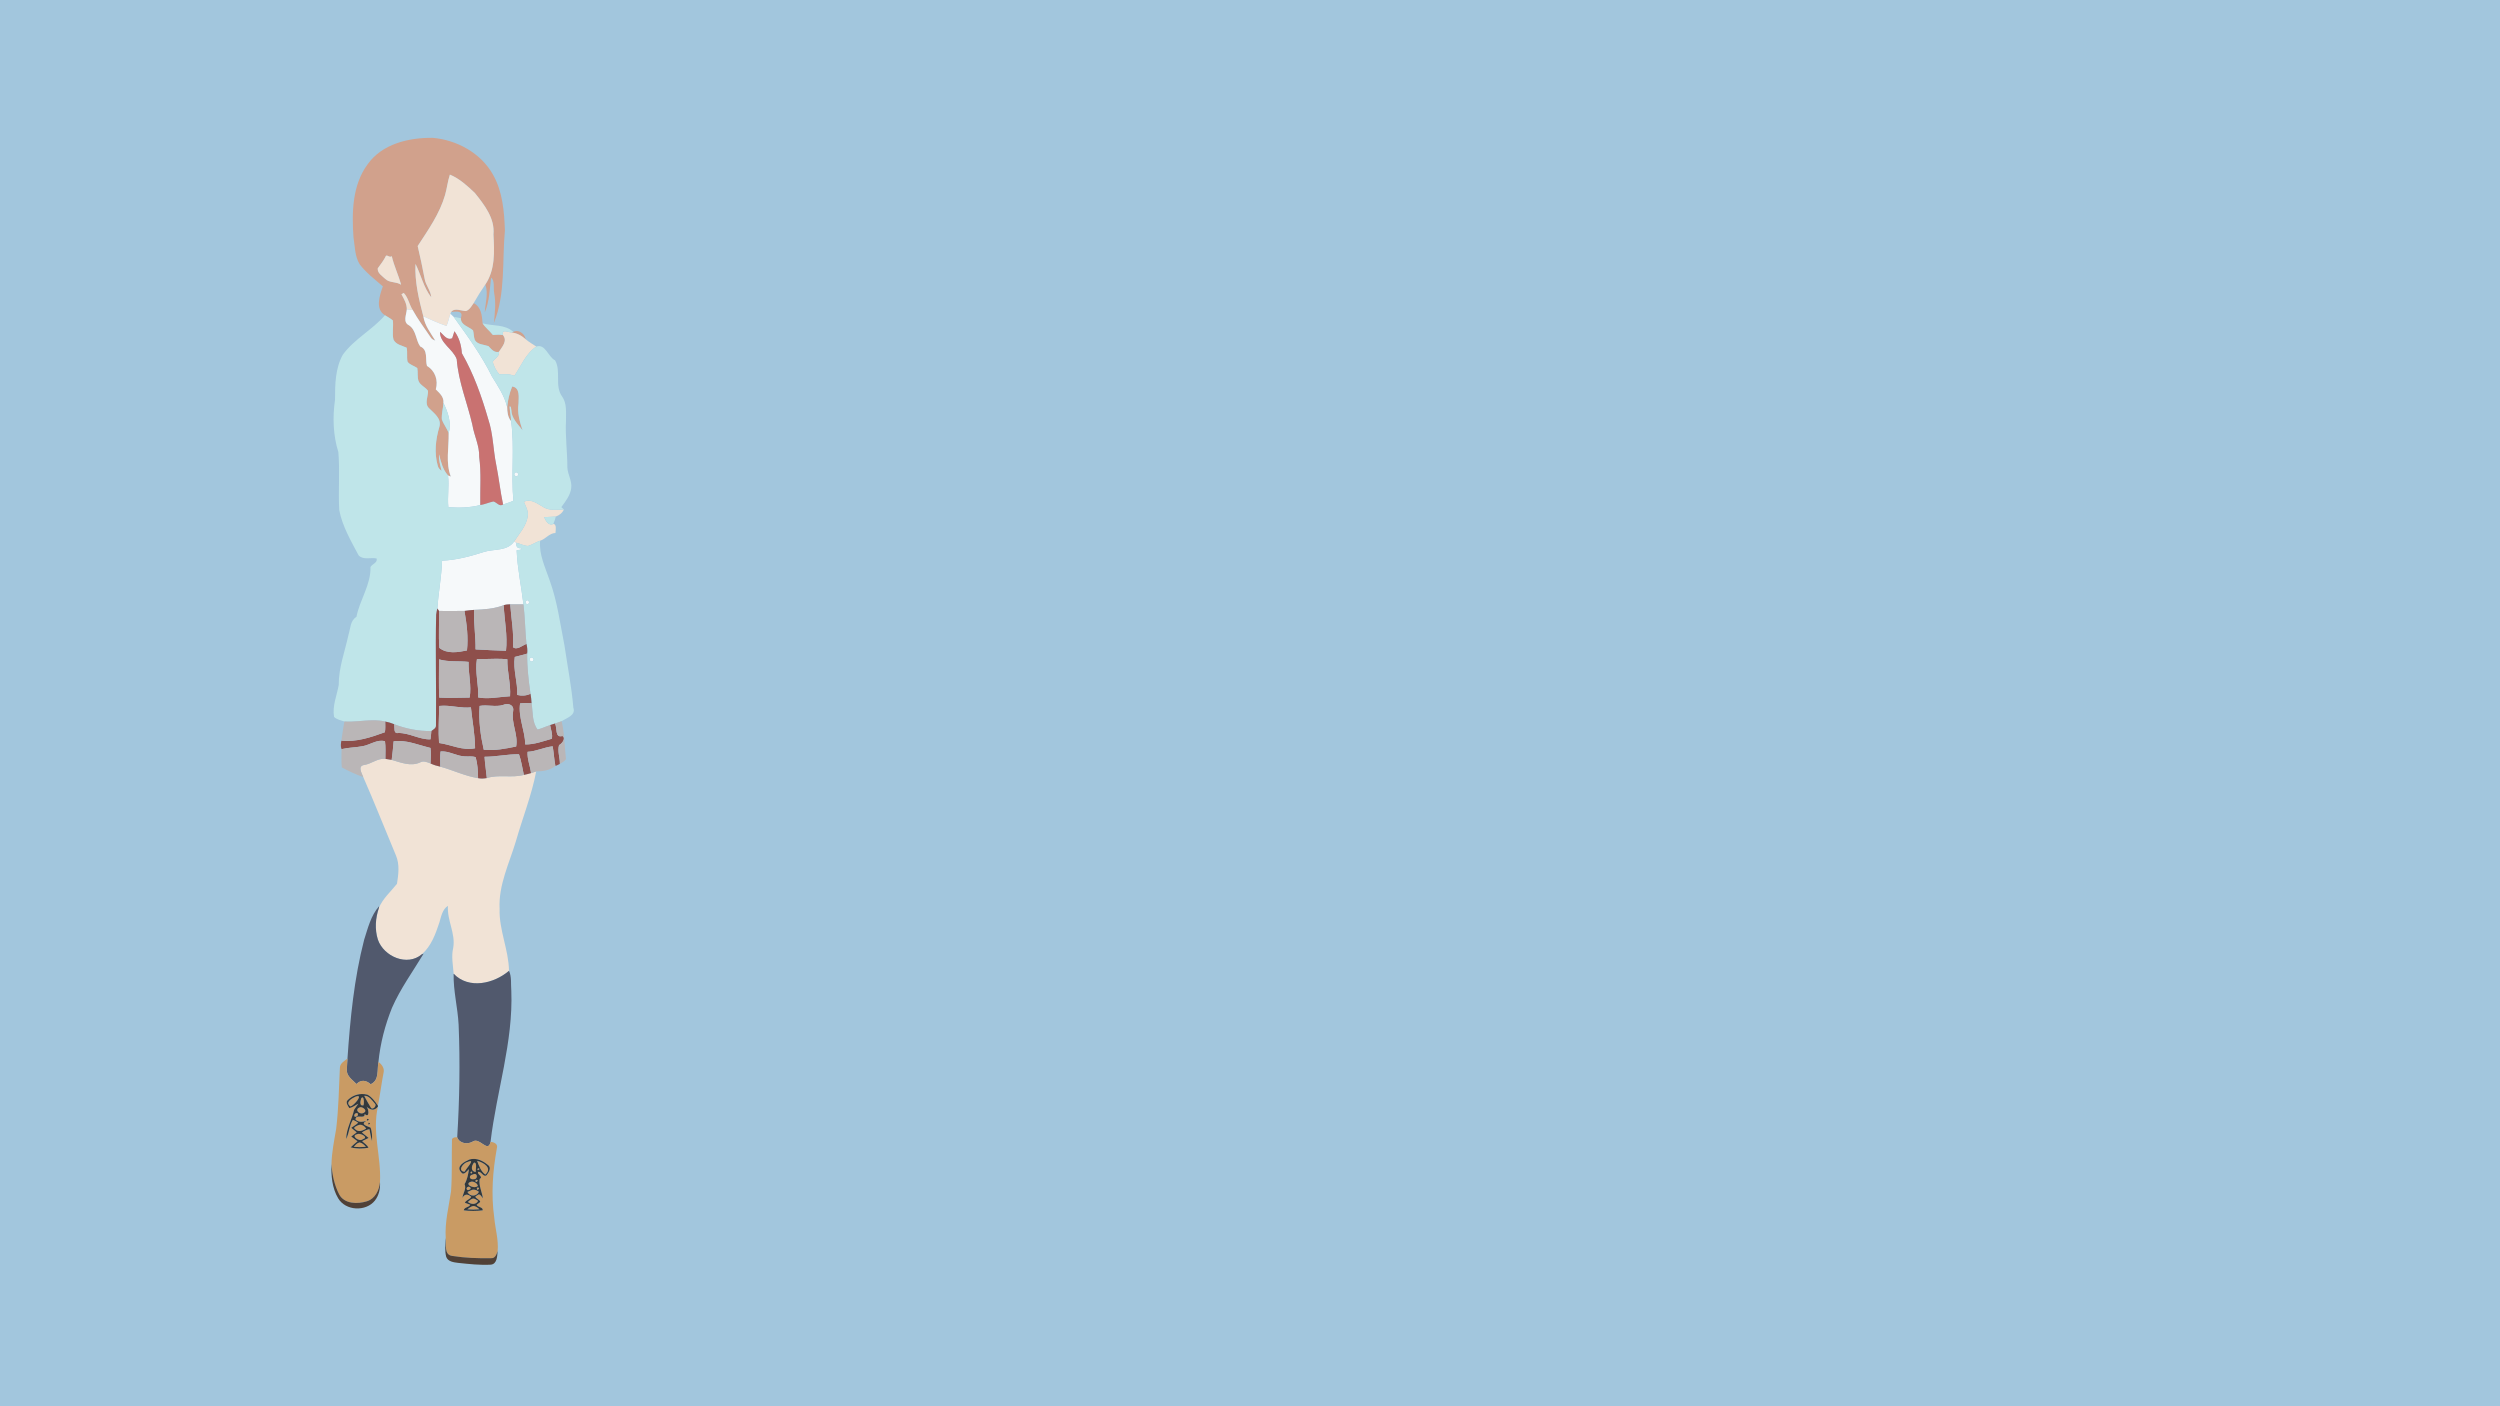 <svg height="1080" width="1920" xmlns="http://www.w3.org/2000/svg">
  <path id="background" d="m0 0h1920v1080h-1920z" fill="#a2c6dd"/>
  <g id="transform" transform="translate(0,0) scale(1.00)">
    <path id="color1" d="m332.1 105.85c-18.26-.16-38.72 4.64-49.83 20.41-11.73 15.96-12.119 36.83-10.809 55.76 1.13 7.01.928 14.62 4.728 20.88 4.98 6.59 11.65 11.65 17.84 17-2.37 6.93-6.188 17.399 1.612 22.219 2.03 1.29 4.208 2.381 6.048 3.951.63 4.86-.639 9.85.481 14.67 1.82 3.99 6.549 4.63 10.119 6.28.83 3.53-.069 7.219.701 10.759 1.74 2.52 5.1 3.131 7.49 4.901.59 3.24-.089 6.65.901 9.82 1.34 3.5 5.38 4.749 7.33 7.689.19 4.41-2.991 9.742.809 13.362 3.82 3.85 9.701 7.85 7.941 14.16-2.89 9.68-4.1 20.179-1.25 30.029.33 1.71 1.649 2.871 2.959 3.901-.96-4.16-2.359-8.311-1.959-12.641 1.37 5.73 2.839 11.64 6.879 16.16.55.22 1.64.659 2.18.879-4.18-10.44-1.46-22.34-1.68-33.35-1.32-3.78-3.99-6.909-5.27-10.669-.25-4.21.961-8.34 1.241-12.52.47-4.64-2.882-7.52-5.862-10.43 2.01-6.95-.459-14.311-6.779-18.041-1.5-5.02 1.09-12.339-5.18-14.959-3.51-4.81-2.99-12.511-8.59-16.211-4.98-2.42-1.99-8.12-1.72-12.25.04-4.29-2.14-7.959-4.11-11.589.44-.26 1.301-.789 1.731-1.059 3.47 3.54 4.239 8.93 6.869 13.1 4.06 7.33 9.101 14.038 13.791 20.968.76 1.35 2.138 2.072 3.568 2.532-3.59-5.95-8.04-11.541-9.17-18.631-3.42-13.09-6.689-26.661-6.009-40.241 4.25 8.37 6.191 18.071 12.121 25.641-.44-5.21-4.331-9.261-5.131-14.381-1.55-8.37-3.381-16.688-5.311-24.978 8.05-12.37 16.862-24.76 21.022-39.17 1.48-5.17 2.019-10.572 3.719-15.692 7.39 3.04 13.5 8.671 19.22 14.141 7.25 9.06 15.451 19.471 14.231 31.801.73 13.1 1.439 27.039-6.241 38.459 2.5 6.96-.03 14.35-.46 21.47 3.58-8.41 3.83-17.76 4.88-26.73 3.01 2.08 1.65 8.09 2.36 11.76 1.47 7.66.549 15.4-.221 23.06 9.07-22.47 6.301-47.43 8.471-71.07-.51-14.56-1.729-29.73-9.049-42.68-9.23-16.75-27.901-26.9-46.611-28.47zm-35.231 90.439c1.097-.094 2.673 1.702 4.012.451 1.72 7.51 5.179 14.48 7.139 21.93-3.7-2.55-8.821-1.24-12.161-4.49-2.3-2.25-6.19-4.45-5.75-8.11 2.28-3.1 4.641-6.129 6.321-9.609.135-.105.282-.158.439-.172zm66.932 36.451c-1.64 2.28-3.1 5.161-5.91 6.141-3.67-.02-8.601-2.791-11.401.699 4.08-.33 9.69-1.24 7.43 4.76-.19 5.4 6.141 6.46 9.381 9.41.62 2.45.479 5.059 1.379 7.449 2.21 3.61 6.889 3.361 10.429 4.621 2.27 2.3 4.322 5.271 8.032 4.391 2.43-3.85 6.849-8.311 3.129-12.861-2.57-.58-5.17-.24-7.75-.12-2.42-3.15-5.739-5.55-7.879-8.9-.56-6.01-.87-12.32-6.84-15.59zm32.76 21.496c-.787.027-1.588.22-2.372.614-.34.13-1.009.379-1.349.509 4.15.44 7.85 2.392 10.89 5.192-.593-3.413-3.76-6.43-7.169-6.315zm-3.211 42.584c-2.08 5.02-3.34 10.36-3.85 15.77.06 3.85.459 7.84 3.039 10.92-.12-3.82-.969-7.55-1.189-11.36 1.48.04 1.009 1.78 1.339 2.75.07 6.38 5.08 10.88 8.67 15.6-2.25-6.65-4.169-13.34-3.119-20.5.01-4.6 1.44-12.29-4.89-13.18z" fill="#d1a18c"/>
    <path id="color2" d="m345.52 134.109c-1.7 5.12-2.239 10.522-3.719 15.692-4.16 14.41-12.972 26.8-21.022 39.17 1.93 8.29 3.761 16.608 5.311 24.978.8 5.12 4.691 9.171 5.131 14.381-5.93-7.57-7.871-17.271-12.121-25.641-.68 13.58 2.589 27.151 6.009 40.241 5.87 2.62 11.73 5.38 17.83 7.41 1.31-3.02 1.851-6.299 2.971-9.379.15-.35.44-1.031.58-1.381 2.8-3.49 7.731-.719 11.401-.699 2.81-.98 4.27-3.861 5.91-6.141 2.76-4.88 5.739-9.62 8.929-14.23 7.68-11.42 6.971-25.359 6.241-38.459 1.22-12.33-6.981-22.741-14.231-31.801-5.72-5.47-11.83-11.101-19.22-14.141zm-48.651 62.18c-.157.014-.304.067-.439.172-1.68 3.48-4.041 6.509-6.321 9.609-.44 3.66 3.45 5.86 5.75 8.11 3.34 3.25 8.461 1.94 12.161 4.49-1.96-7.45-5.419-14.42-7.139-21.93-1.339 1.251-2.915-.545-4.012-.451zm13.182 28.672c-.43.27-1.291.799-1.731 1.059 1.97 3.63 4.15 7.299 4.11 11.589 1.5.13 2.99.272 4.49.452-2.63-4.17-3.399-9.56-6.869-13.1zm77.504 29.469c-1.138.08-1.797.771-1.285 2.92 3.72 4.55-.699 9.011-3.129 12.861.68 3.66-3.31 4.979-4.75 7.709.97 3.47 2.62 6.869 5.08 9.529 3.9-.04 7.829-.44 11.529 1.24 5.25-7.72 8.84-17.168 16.9-22.548-2.77-1.8-5.65-3.43-8.17-5.59-3.04-2.8-6.74-4.752-10.89-5.192-1.57-.123-3.823-1.032-5.285-.929zm18.873 130.109c-1.323-.07-2.676.164-4.059.842 1.27 3.45 3.531 6.779 2.971 10.639-.83 7.79-6.56 13.64-10.57 19.98.48.21 1.42.63 1.9.84 2.94.81 5.801 2.351 8.891 2.461 3.23-1 6.069-2.961 9.269-4.051 4.35-1.29 6.9-5.79 11.77-5.91.14-2.05 1.059-6.96-1.651-6.92-3.58 1.72-5.908-2.51-7.068-5.25 3-.19 5.998-.199 8.988-.459 2.62-.95 5.06-2.771 6.17-5.391-5.17-.03-10.798 1.1-15.488-1.75-3.45-1.882-7.154-4.822-11.123-5.031zm-111.549 198.199c-5.389-.076-9.845 3.956-15.18 4.762-5.3.78-1.879 6.271-.709 9.301 8.72 19.93 16.739 40.18 25.119 60.26 2.94 6.97 1.892 14.469.772 21.699-4.75 6.03-10.891 11.24-13.861 18.48-2.7 7.8-3.32 16.539-.78 24.459 4.51 12.92 22.499 20.741 33.699 11.201 7.25-6.26 10.551-15.561 13.481-24.371 1.39-4.59 2.239-10.059 6.609-12.859-.85 11.08 5.992 21.17 4.032 32.33-1.58 6.58-.13 13.22.33 19.82 11.64 12.19 30.959 7.64 42.519-2.24-.23-16.16-7.741-31.36-7.221-47.57-.94-18.12 7.361-34.82 12.461-51.77 5.13-17.94 12.111-35.429 15.651-53.769-1.33.4-2.641.859-3.961 1.269-1.81.58-3.66 1.001-5.52 1.391-9.33 2.51-19.029-.52-28.429 2.42-2.22.4-4.511.558-6.731.068-10.06-1.61-19.18-6.148-29-8.818-2.59-.54-5.12-1.311-7.5-2.461-2.55-.95-5.46-2.35-8.07-.77-7.17 3.26-14.779.02-21.779-1.98-1.62-.26-3.24-.509-4.84-.779-.368-.044-.733-.068-1.092-.073z" fill="#f1e3d6"/>
    <path id="color3" d="m312.43 237.609c-.27 4.13-3.26 9.83 1.72 12.25 5.6 3.7 5.08 11.401 8.59 16.211 6.27 2.62 3.68 9.939 5.18 14.959 6.32 3.73 8.789 11.091 6.779 18.041 2.98 2.91 6.332 5.79 5.862 10.43 3.53 7.12 6.319 15.219 4.029 23.189.22 11.01-2.5 22.91 1.68 33.35-.54-.22-1.63-.659-2.18-.879.94 8.09-.53 16.31.24 24.34 8.2.66 16.539.429 24.539-1.631-.21-12.32.82-24.68-.83-36.92.29-8.66-3.959-16.45-5.279-24.83-3.88-16.77-10.68-32.909-11.99-50.209-2.71-7.73-12.95-12.29-12.85-20.99 2.83 2.13 5.149 6.699 9.359 4.859.66-1.77 1.121-3.608 1.721-5.398 3.69 5 5.291 10.808 5.711 16.898 9.09 15.83 15.209 33.211 20.269 50.711 3.81 11.3 3.729 23.39 6.129 34.99 2.03 10.12 3.11 20.41 5.26 30.5 2.65-.92 5.351-1.72 7.901-2.91-1.87-20.29 1.059-40.83-1.731-61.06-2.58-3.08-2.979-7.07-3.039-10.92-2.1-8.67-7.05-16.021-11.68-23.481-8-16.35-18.81-31.049-29.41-45.769-.84-.8-1.68-1.589-2.5-2.379-1.12 3.08-1.661 6.359-2.971 9.379-6.1-2.03-11.96-4.79-17.83-7.41 1.13 7.09 5.58 12.681 9.17 18.631-1.43-.46-2.808-1.182-3.568-2.532-4.69-6.93-9.731-13.638-13.791-20.968-1.5-.18-2.99-.322-4.49-.452zm84.064 125.129c-.384-.028-.781.108-1.113.483-1.39 1.31.848 3.55 2.158 2.16 1.148-.998.108-2.558-1.045-2.643zm-1.724 53.262c-5.26 7.4-15.35 5.489-23.04 7.859-10.5 3.39-21.14 6.281-32.23 6.731-.36 12.29-2.79 24.4-3.59 36.66l1.24 1.961c6.52.01 13.041.088 19.561-.022 2.47-.3 4.94-.668 7.43-.808 7.68-.27 15.459-.812 22.699-3.592 1.61-.51 3.31-.68 5-.67 3.39-.03 6.78.04 10.17-.01-1.65-13.85-4.641-27.54-5.231-41.5 1.24-.54 3.581.251 3.791-1.599-3.04.37-4.46-.99-3.9-4.17-.48-.21-1.42-.63-1.9-.84zm10.271 44.99c-.259-.011-.539.076-.82.299-1.41.96.048 3.641 1.558 2.461 1.13-.796.386-2.709-.738-2.76zm3.27 43.963c-.373-.034-.76.088-1.09.438-1.51 1.33.818 3.7 2.148 2.16 1.05-.983.06-2.494-1.058-2.598z" fill="#f6f9fa"/>
    <path id="color4" d="m295.641 242.119c-9.66 11.22-23.511 18.171-32.301 30.221-5.89 10.46-6.039 22.98-6.039 34.66-1.94 13.39-1.511 27.229 2.549 40.199 1.26 14.8-.159 29.75.701 44.58 2.36 12.42 9.019 23.702 14.879 34.772 3.61 3.72 9.28 1.41 13.81 2.34.9 3.32-3.341 4.17-4.711 6.58.37 13.59-8.229 25.188-10.799 38.308-4.82 2.87-4.55 8.921-6.08 13.711-2.75 12.78-7.61 25.32-7.49 38.52-1.42 8.12-5.059 16.151-3.609 24.541 2.02 2.09 5.259 2.658 7.969 3.568 10.44.7 20.939-2.428 31.339.022 2.33.41 4.611 1.119 6.801 2.019 9.08 3.56 18.85 5.441 28.61 5.301 1.44-1.2 3.73-2.16 3.56-4.4.38-28.34-.57-56.711.15-85.051.15-1.62.57-3.19.93-4.76.8-12.26 3.23-24.37 3.59-36.66 11.09-.45 21.73-3.341 32.23-6.731 7.69-2.37 17.78-.459 23.04-7.859 4.01-6.34 9.74-12.19 10.57-19.98.56-3.86-1.701-7.189-2.971-10.639 5.53-2.71 10.582 1.679 15.182 4.189 4.69 2.85 10.318 1.72 15.488 1.75-.48-.46-1.45-1.38-1.93-1.84 3.16-4.41 6.821-8.861 7.561-14.441.87-5.6-2.72-10.539-2.94-16.039.04-12.03-1.71-23.94-1.05-36-.07-6.27.84-13.231-3.08-18.631-5.8-8.14-.489-19.249-5.289-27.609-5.32-2.54-7.431-12.959-14.411-10.619-8.06 5.38-11.65 14.828-16.9 22.548-3.7-1.68-7.629-1.28-11.529-1.24-2.46-2.66-4.11-6.059-5.08-9.529 1.44-2.73 5.43-4.049 4.75-7.709-3.71.88-5.762-2.091-8.032-4.391-3.54-1.26-8.219-1.011-10.429-4.621-.9-2.39-.759-4.999-1.379-7.449-3.24-2.95-9.571-4.01-9.381-9.41-1.84-.35-3.68-.66-5.51-1 10.6 14.72 21.41 29.419 29.41 45.769 4.63 7.46 9.58 14.811 11.68 23.481.51-5.41 1.77-10.75 3.85-15.77 6.33.89 4.9 8.58 4.89 13.18-1.05 7.16.869 13.85 3.119 20.5-3.59-4.72-8.6-9.22-8.67-15.6-.33-.97.141-2.71-1.339-2.75.22 3.81 1.069 7.54 1.189 11.36 2.79 20.23-.139 40.77 1.731 61.06-2.55 1.19-5.251 1.99-7.901 2.91-2.86 1.85-4.818-1.671-7.398-2.371-3.42.72-6.632 2.23-10.102 2.76-8 2.06-16.339 2.291-24.539 1.631-.77-8.03.7-16.25-.24-24.34-4.04-4.52-5.509-10.43-6.879-16.16-.4 4.33.999 8.481 1.959 12.641-1.31-1.03-2.629-2.191-2.959-3.901-2.85-9.85-1.64-20.349 1.25-30.029 1.76-6.31-4.121-10.31-7.941-14.16-3.8-3.62-.619-8.952-.809-13.362-1.95-2.94-5.99-4.189-7.33-7.689-.99-3.17-.311-6.58-.901-9.82-2.39-1.77-5.75-2.381-7.49-4.901-.77-3.54.129-7.229-.701-10.759-3.57-1.65-8.299-2.29-10.119-6.28-1.12-4.82.149-9.81-.481-14.67-1.84-1.57-4.018-2.661-6.048-3.951zm75 6.211c2.14 3.35 5.459 5.75 7.879 8.9 2.58-.12 5.18-.46 7.75.12-1.17-4.91 3.78-2.211 6.57-1.991.34-.13 1.009-.379 1.349-.509-6.48-5.93-15.668-4.33-23.548-6.52zm-30.08 61.17c-.28 4.18-1.491 8.31-1.241 12.52 1.28 3.76 3.95 6.889 5.27 10.669 2.29-7.97-.499-16.069-4.029-23.189zm55.933 53.238c1.153.085 2.193 1.645 1.045 2.643-1.31 1.39-3.548-.85-2.158-2.16.332-.375.729-.511 1.113-.483zm30.375 33.973c-2.99.26-5.988.269-8.988.459 1.16 2.74 3.488 6.97 7.068 5.25.82-1.84 1.43-3.759 1.92-5.709zm-12.039 18.539c-3.2 1.09-6.039 3.051-9.269 4.051-3.09-.11-5.951-1.651-8.891-2.461-.56 3.18.86 4.54 3.9 4.17-.21 1.85-2.551 1.059-3.791 1.599.59 13.96 3.581 27.65 5.231 41.5 1.23 10.09 1.3 20.311 2.32 30.411.62 2.43.861 4.941.561 7.441-.14 10.3 1.068 20.64 2.548 30.84.45 2.4.691 4.849.821 7.299 1.1 6.71.251 14.559 4.621 20.189 3.3-.85 6.359-2.4 9.609-3.42 1.25-.43 2.5-.829 3.77-1.209 1.71-.57 3.419-1.129 5.109-1.769 3.7-2.51 11.081-4.44 8.971-10.34-1.31-15.99-4.469-31.742-6.779-47.602-3.35-16.82-5.511-34.009-11.401-50.199-3.33-9.88-8.33-19.8-7.33-30.5zm-9.789 45.74c1.124.051 1.868 1.964.738 2.76-1.51 1.18-2.968-1.501-1.558-2.461.281-.223.561-.31.82-.299zm3.27 43.963c1.118.104 2.108 1.615 1.058 2.598-1.33 1.54-3.658-.83-2.148-2.16.33-.35.717-.472 1.09-.438z" fill="#bfe5e9"/>
    <path id="color5" d="m349 254.381c-.6 1.79-1.061 3.628-1.721 5.398-4.21 1.84-6.529-2.729-9.359-4.859-.1 8.7 10.14 13.26 12.85 20.99 1.31 17.3 8.11 33.439 11.99 50.209 1.32 8.38 5.569 16.17 5.279 24.83 1.65 12.24.62 24.6.83 36.92 3.47-.53 6.682-2.04 10.102-2.76 2.58.7 4.538 4.221 7.398 2.371-2.15-10.09-3.23-20.38-5.26-30.5-2.4-11.6-2.319-23.69-6.129-34.99-5.06-17.5-11.179-34.881-20.269-50.711-.42-6.09-2.021-11.898-5.711-16.898z" fill="#c97271"/>
    <path id="color6" d="m391.84 464.119c-1.69-.01-3.39.16-5 .67.55 11.68 3.099 23.342 1.769 35.022-7.78-.19-15.608-.711-23.388-1.061.2-10.16-1.58-20.219-1.08-30.369-2.49.14-4.96.508-7.43.808 1.73 10.02 3.05 20.192 1.92 30.362-7.07 1.41-15.09 2.88-21.24-1.99-.66-9.42.009-18.91-.241-28.35l-1.24-1.961c-.36 1.57-.78 3.14-.93 4.76-.72 28.34.23 56.711-.15 85.051.17 2.24-2.12 3.2-3.56 4.4-.2 2.12-.311 4.259-.651 6.369-8.48.24-16.13-4.991-24.68-4.891-4.11.76-2.609-4.259-3.279-6.779-2.19-.9-4.471-1.609-6.801-2.019.03 2.73.2 5.489-.24 8.199-10.69 3.91-21.889 7.68-33.449 6.51-.38 2.13-.72 4.41.15 6.49 5.46-1.31 11.12-1.25 16.61-2.34 5.61-1.13 10.78-5.33 16.75-3.73.6 4.48.301 9.031.291 13.541 1.6.27 3.22.519 4.84.779.68-4.74 1.07-9.5 1.5-14.26 9.64-1.35 19.058 2.91 28.298 5.09.6 3.94.161 7.95.051 11.92 2.38 1.15 4.91 1.921 7.5 2.461-.06-3.9-.25-7.812.19-11.682 6.51-.55 12.251 3.641 18.701 3.791 2.74.2 5.61-.341 8.26.619 1.47 5.22 1.809 10.69 1.849 16.09 2.22.49 4.511.332 6.731-.068-.53-5.45-1.43-10.88-1.76-16.34 8.85.02 17.689-2.072 26.459-1.932 1.84 5.12 2.52 10.562 3.73 15.852 1.86-.39 3.71-.811 5.52-1.391-.67-5.47-3.05-10.79-2.66-16.34 6.66-.34 12.701-3.51 19.291-4.22.88 5.01 1.11 10.109 2.08 15.109 1.19-.46 2.339-1.009 3.449-1.629.05-4.81-1.96-9.65-.66-14.4 2.47-1.18 5.389-5.43 2.599-7.01-5.97 1.74-3.849-6.21-5.679-9.59-1.27.38-2.52.779-3.77 1.209.54 3.45 2.101 6.97 1.321 10.49-6.67 1.91-13.381 4.441-20.411 4.401-.16-10.69-5.54-20.92-3.97-31.53 2.92-.45 5.89-.26 8.83-.13-.13-2.45-.371-4.899-.821-7.299-3.19 1.57-6.83 1.78-10.25.91.54-9.8-3.319-19.452-1.839-29.172 3.16-.92 6.411-1.518 9.541-2.578.3-2.5.059-5.011-.561-7.441-3.12 1.11-7.349 5.15-10.359 2.48.78-11.02-1.311-21.901-2.131-32.881zm-10.924 41.836c2.934-.011 5.854.071 8.734.356-.25 9.34 2.771 19 2.071 28.41-8.12.42-16.251 2.419-24.471.939.45-9.8-2.61-19.54-.98-29.4 4.831-.013 9.757-.287 14.646-.305zm-43.746.445c7.42 2.18 15.129 1.06 22.699 1.94-.22 9.19 2.4 18.15.83 27.39-7.78.07-15.659.46-23.379.04-.41-9.77-.12-19.59-.15-29.37zm52.137 34.319c2.889-.025 5.507 1.836 4.802 5.361-1.69 9.28 4.021 18.201 2.301 27.231-8.14 1.67-16.55 3.38-24.89 2.49-2.47-10.96-4.05-22.411-3.18-33.641 5.99-1.18 12.199 1.101 18.099-.779.91-.435 1.905-.654 2.868-.662zm-48.952 1.271c7.094-.089 14.105 2.049 21.315 1.27 1.02 10.47 3.169 20.97 3.189 31.4-9.56 2.09-18.429-2.791-27.679-4.041-.67-9.43-.029-18.979.131-28.439 1.017-.119 2.031-.177 3.044-.19z" fill="#8e4f4b"/>
    <path id="color7" d="m402.01 464.109c-3.39.05-6.78-.02-10.17.01.82 10.98 2.911 21.861 2.131 32.881 3.01 2.67 7.239-1.37 10.359-2.48-1.02-10.1-1.09-20.321-2.32-30.411zm-15.17.68c-7.24 2.78-15.019 3.322-22.699 3.592-.5 10.15 1.28 20.209 1.08 30.369 7.78.35 15.608.871 23.388 1.061 1.33-11.68-1.219-23.342-1.769-35.022zm-30.129 4.4c-6.52.11-13.041.032-19.561.022.25 9.44-.419 18.93.241 28.35 6.15 4.87 14.17 3.4 21.24 1.99 1.13-10.17-.19-20.342-1.92-30.362zm48.18 32.772c-3.13 1.06-6.381 1.658-9.541 2.578-1.48 9.72 2.379 19.372 1.839 29.172 3.42.87 7.06.66 10.25-.91-1.48-10.2-2.688-20.54-2.548-30.84zm-23.975 3.994c-4.889.018-9.815.292-14.646.305-1.63 9.86 1.43 19.6.98 29.4 8.22 1.48 16.351-.519 24.471-.939.7-9.41-2.321-19.07-2.071-28.41-2.88-.285-5.8-.367-8.734-.356zm-43.746.445c.03 9.78-.26 19.6.15 29.37 7.72.42 15.599.03 23.379-.04 1.57-9.24-1.05-18.2-.83-27.39-7.57-.88-15.279.24-22.699-1.94zm66.668 33.547c-1.475-.007-2.948.058-4.408.283-1.57 10.61 3.81 20.84 3.97 31.53 7.03.04 13.741-2.491 20.411-4.401.78-3.52-.781-7.04-1.321-10.49-3.25 1.02-6.309 2.57-9.609 3.42-4.37-5.63-3.521-13.479-4.621-20.189-1.47-.065-2.947-.145-4.422-.153zm-14.531.772c-.963.008-1.958.227-2.868.662-5.9 1.88-12.109-.401-18.099.779-.87 11.23.71 22.681 3.18 33.641 8.34.89 16.75-.82 24.89-2.49 1.72-9.03-3.991-17.951-2.301-27.231.705-3.525-1.913-5.386-4.802-5.361zm-48.952 1.271c-1.013.013-2.027.071-3.044.19-.16 9.46-.801 19.009-.131 28.439 9.25 1.25 18.119 6.131 27.679 4.041-.02-10.43-2.169-20.93-3.189-31.4-7.21.779-14.221-1.359-21.315-1.27zm-54.269 11.201c-7.182.082-14.389 1.409-21.566.928-1.01 4.86-1.52 9.821-2.35 14.731 11.56 1.17 22.759-2.6 33.449-6.51.44-2.71.27-5.469.24-8.199-3.25-.766-6.508-.987-9.773-.95zm145.283.7c-1.69.64-3.399 1.199-5.109 1.769 1.83 3.38-.291 11.33 5.679 9.59 2.79 1.58-.129 5.83-2.599 7.01-1.3 4.75.71 9.59.66 14.4 1.66-1.08 3.78-1.94 4.68-3.81-1.16-9.69-1.071-19.389-3.311-28.959zm-128.709 2.269c.67 2.52-.831 7.539 3.279 6.779 8.55-.1 16.2 5.131 24.68 4.891.34-2.11.451-4.249.651-6.369-9.76.14-19.53-1.741-28.61-5.301zm-10.262 12.764c-4.642.214-8.91 3.158-13.468 4.076-5.49 1.09-11.15 1.03-16.61 2.34-.03 4.66-.26 9.36.19 14.01 5.29 2.87 10.78 5.481 16.48 7.451-1.17-3.03-4.591-8.521.709-9.301 5.69-.86 10.382-5.389 16.272-4.689.01-4.51.309-9.061-.291-13.541-1.12-.3-2.21-.396-3.282-.346zm13.516.148c-1.198.009-2.398.089-3.603.258-.43 4.76-.82 9.52-1.5 14.26 7 2 14.609 5.24 21.779 1.98 2.61-1.58 5.52-.18 8.07.77.11-3.97.549-7.98-.051-11.92-8.085-1.908-16.308-5.407-24.695-5.348zm118.557 4.108c-6.59.71-12.631 3.88-19.291 4.22-.39 5.55 1.99 10.87 2.66 16.34 1.32-.41 2.631-.869 3.961-1.269 5.24-.1 10.34-.762 14.75-4.182-.97-5-1.2-10.099-2.08-15.109zm-84.909 3.89c-.401 0-.806.015-1.212.049-.44 3.87-.25 7.782-.19 11.682 9.82 2.67 18.94 7.208 29 8.818-.04-5.4-.379-10.87-1.849-16.09-2.65-.96-5.52-.419-8.26-.619-6.047-.14-11.47-3.832-17.489-3.84zm59.028 2.209c-8.77-.14-17.609 1.952-26.459 1.932.33 5.46 1.23 10.89 1.76 16.34 9.4-2.94 19.099.09 28.429-2.42-1.21-5.29-1.89-10.732-3.73-15.852z" fill="#bab6b7"/>
    <path id="color8" d="m291.141 696c-6.33 7.12-8.611 16.85-11.471 25.73-7.72 29.81-10.701 60.6-12.811 91.25-.14 2.78-.399 5.57-.459 8.36-.55 4.96 4.361 8.039 7.401 11.199 3.37-3.57 7.449-2.99 10.859.16 6.88-3.03 4.821-11.179 5.981-17.129 1.42-14.27 5.058-28.251 10.398-41.541 6.46-14.78 16.021-27.879 24.291-41.609l-1.391.48c-11.2 9.54-29.189 1.719-33.699-11.201-2.54-7.92-1.92-16.659.78-24.459zm99.769 49.58c-11.56 9.88-30.879 14.43-42.519 2.24-.31 13.19 3.18 26.089 3.83 39.219 1.19 28.8.7 57.671-1.09 86.441 1.8 4.93 8.229 5.681 12.289 3.071 4.99-3.07 11.47 9.28 13.31.41 4.6-38.76 17.479-76.591 15.959-115.971-.47-5.07.421-10.82-1.779-15.41z" fill="#51596d"/>
    <path id="color9" d="m266.859 812.98c-2.32 1.85-5.73 3.621-5.82 6.981-.75 15.65-.98 31.359-2.85 46.939-1.51 8.96-3.409 17.909-3.599 27.039.46 8.08 2.219 16.241 5.949 23.461 4.06 7.36 14.051 7.389 21.121 5.219 6.43-1.93 9.61-8.568 10.18-14.818 1.02-19.4-6.211-38.621-1.561-57.961-2.96 3.86-6.278 2.45-9.308-.41 2.52 1.73 3.039 9.92-.901 6.05.26 4.58-6.65-.46-7.08 4.26 2.28 2.37 5.481 2.061 8.321 1.071-4.78 2.76.49 3.989 3.25 5.179 1.32 3.26 1.22 6.87 1.16 10.34-.91-2.99-1.291-6.089-1.991-9.119-2.1.37-4.05 1.319-5.8 2.519 1.66 1.47 3.49 2.739 5.17 4.209-1.63.86-3.341 1.582-4.981 2.442 1.62 1.69 3.881 2.899 4.881 5.109-4.53.78-9.239.89-13.699-.33 1.65-1.71 3.539-3.12 5.299-4.68-1.56-1.28-3.29-2.351-4.86-3.611 1.37-1.13 2.841-2.099 4.221-3.199-1.36-1.23-2.851-2.29-4.201-3.52 1.77-1.32 3.77-2.34 5.34-3.9-1.26-.91-2.611-1.701-4.061-2.211-2.86 4.45-2.75 10.041-5.18 14.701.1-7.94 4.37-14.85 6.09-22.42.95-1.64 2.212-3.08 3.262-4.65-2.32 1.06-4.35 2.849-6.9 3.359-.99-1.63-2.631-3.558-1.801-5.558 3.86-4.39 10.11-6.291 15.75-4.731 3.46 1.87 5.8 5.231 7.98 8.401 1.69-8.37 2.68-16.861 4.33-25.231.9-3.41-1.309-6.45-3.929-8.34-1.16 5.95.899 14.099-5.981 17.129-3.41-3.15-7.489-3.73-10.859-.16-3.04-3.16-7.951-6.239-7.401-11.199.06-2.79.319-5.58.459-8.36zm12.83 28.59c1.6 2.98 3.191 5.97 4.981 8.85 1.23 2.76 5.351-1.27 3.131-2.99-2.19-2.46-4.382-6.07-8.112-5.86zm-5.019.225c-.366.025-.84.135-1.44.346-2.98 1.37-8.61 4.48-4.06 7.58 2.411-.481 9.035-8.164 5.5-7.926zm3.805 1.017c-.267-.07-.593.082-.985.547-.65 1.95-1.82 6.24 1.67 5.58.52-1.34.472-5.823-.685-6.127zm-1.629 7.518c-.139.01-.272.033-.397.07-4.88 1.61-.009 6.41 3.141 4.1 2.728-1.444-.669-4.311-2.744-4.17zm-2.803 4.492c-.2-.004-.438.045-.713.158-1.51.28-1.91 3.45.15 2.59 1.584-.157 1.966-2.719.563-2.748zm7.957 4.448c3.36.06-1.49 3.01 0 0zm1.039 2.99c3.33.19-1.57 2.96 0 0zm-6.531 1.554c-.439.014-.873.104-1.287.286-1.17.5-4.711 1.841-2.381 3.201 2.5 2.43 5.819 1.02 8.359-.5-.804-1.658-2.789-3.045-4.691-2.987zm-1.272 6.998c-.39.028-.733.121-.996.297-5.33 1.03 2.04 6.372 4.51 3.702 4.244-1.103-.784-4.189-3.514-3.999zm75.231 2.6c-1.626-.069-3.664.529-3.358 2.498-.31 13.04.232 26.121-.718 39.151-1.78 11.85-4.84 23.66-4.08 35.74.65 4.66-1.621 12.95 5.029 13.75 9.78 1.55 19.76 1.918 29.65 1.728 3.32.34 4.391-2.99 5.221-5.49.76-8.68-1.871-17.138-2.631-25.728-2.52-17.68-1.16-35.68 2.01-53.18 1.06-3.29-2.14-4.75-4.86-4.92-1.84 8.87-8.32-3.48-13.31-.41-4.06 2.61-10.489 1.859-12.289-3.071-.208-.035-.432-.058-.664-.068zm-74.317 3.957c-1.9.41-3.24 1.96-4.41 3.41 3.09.27 6.199.271 9.289-.029-1.31-1.49-2.859-3.031-4.879-3.381zm87.278 12.664c4.289-.149 8.409 2.144 11.642 4.906 2.52 2.18.171 5.672-1.439 7.702-2.61 1.67-3.732-3.282-6.522-2.602-.55 2.36 4.38 3.511 1.26 5.441-.84 4.72 1.812 9.96 2.522 14.84-1.26-1.52-2.411-4.429-4.551-2.179-3.15 1.06.77 2.538 1.82 3.728 1.96 1.31-1.269 2.481-2.099 3.381.6 1.94 5.029 1.65 4.679 4.26-4.82.62-9.74.64-14.56.01.26-2.51 4.07-2.2 4.98-4.28-1.38-.56-2.79-1.011-4.16-1.541.93-2.17 4.011-2.499 4.891-4.529-2.37-2.32-5.281-2.39-6.721.81.29-3.54 3.269-7.08 1.619-10.57 2.01-3.32 2.79-7.609 3.41-11.529-1.77 1.48-4.089 5.48-6.219 2.17-3.95-4.47 2.939-8 6.459-9.5 1-.319 1.999-.483 2.989-.518zm3.002 1.477c1.38 3.8 2.92 8.13 6.31 10.57 5.66-5.15-1.37-9.35-6.31-10.57zm-5.106.211c-.393-.021-1.049.155-2.045.59-3.64.75-8.148 6.938-2.558 7.628 1.189-2.227 6.727-8.105 4.603-8.218zm2.727 1.129c-2.04 2.37-2.811 6.69 1.269 7.3-.08-2.13 1.331-7.51-1.269-7.3zm2.969 4.4c-1.56 2.97 3.34.15 0 0zm-4.817 2.527c-.207.02-.489.112-.863.303.079 2.923 2.31-.441.863-.303zm2.211 1.811c-.358.032-.767.163-1.225.422-3.42.53-2.908 4.12.452 3.66 3.298.315 3.281-4.308.773-4.082zm1.482 4.502c-.184.016-.398.051-.646.109-.591 3.75 3.415-.348.646-.109zm-3.447 1.31c-7.08 1.38 1.471 6.369 4.551 3.379-.42-1.97-2.671-3.289-4.551-3.379zm-2.383 3.971c-.281-.027-.576.029-.855.199-1.87.86-.47 3.44 1.25 2.08 1.779-.503.825-2.163-.395-2.279zm6.852.693c-.185.016-.4.049-.648.106-.572 3.741 3.418-.332.648-.106zm-3.025 1.557c-.843-.033-1.699.173-2.524.709-.61.27-1.82.82-2.42 1.1 2.07 3.82 6.811 3.659 8.871-.071-1.15-.962-2.523-1.682-3.927-1.738zm-.623 6.85c-1.58.38-2.789 1.559-3.969 2.609 2.29 1.98 6.439 2.34 7.879-.84-1.24-.64-2.45-1.879-3.91-1.769zm.019 5.769c-1.69.36-3.06 1.51-4.42 2.53 3.11.28 6.242.28 9.352-.03-1.37-1.24-2.952-2.66-4.932-2.5z" fill="#c99b64"/>
    <path id="color10" d="m277.963 840.203c-4.318.082-8.558 1.975-11.453 5.268-.83 2 .811 3.928 1.801 5.558 2.55-.51 4.58-2.299 6.9-3.359-1.05 1.57-2.312 3.01-3.262 4.65-1.72 7.57-5.99 14.48-6.09 22.42 2.43-4.66 2.32-10.251 5.18-14.701 1.45.51 2.801 1.301 4.061 2.211-1.57 1.56-3.57 2.58-5.34 3.9 1.35 1.23 2.841 2.29 4.201 3.52-1.38 1.1-2.851 2.069-4.221 3.199 1.57 1.26 3.3 2.331 4.86 3.611-1.76 1.56-3.649 2.97-5.299 4.68 4.46 1.22 9.169 1.11 13.699.33-1-2.21-3.261-3.419-4.881-5.109 1.64-.86 3.351-1.582 4.981-2.442-1.68-1.47-3.51-2.739-5.17-4.209 1.75-1.2 3.7-2.149 5.8-2.519.7 3.03 1.081 6.129 1.991 9.119.06-3.47.16-7.08-1.16-10.34-2.76-1.19-8.03-2.419-3.25-5.179-2.84.99-6.041 1.299-8.321-1.071.43-4.72 7.34.32 7.08-4.26 3.94 3.87 3.421-4.32.901-6.05 3.03 2.86 6.348 4.27 9.308.41l-.039-.699c-2.18-3.17-4.52-6.531-7.98-8.401-1.41-.39-2.858-.564-4.297-.537zm1.726 1.367c3.73-.21 5.922 3.4 8.112 5.86 2.22 1.72-1.901 5.75-3.131 2.99-1.79-2.88-3.381-5.87-4.981-8.85zm-5.019.225c3.535-.238-3.089 7.445-5.5 7.926-4.55-3.1 1.08-6.21 4.06-7.58.6-.211 1.074-.321 1.44-.346zm3.805 1.017c1.157.304 1.205 4.787.685 6.127-3.49.66-2.32-3.63-1.67-5.58.392-.465.718-.617.985-.547zm-1.629 7.518c2.075-.141 5.472 2.726 2.744 4.17-3.15 2.31-8.021-2.49-3.141-4.1.125-.037.258-.06.397-.07zm-2.803 4.492c1.403.029 1.021 2.591-.563 2.748-2.06.86-1.66-2.31-.15-2.59.275-.113.513-.162.713-.158zm7.957 4.448c-1.49 3.01 3.36.06 0 0zm-5.492 4.544c1.902-.058 3.887 1.329 4.691 2.987-2.54 1.52-5.859 2.93-8.359.5-2.33-1.36 1.211-2.701 2.381-3.201.414-.182.848-.272 1.287-.286zm-1.272 6.998c2.73-.19 7.758 2.896 3.514 3.999-2.47 2.67-9.84-2.672-4.51-3.702.263-.176.606-.269.996-.297zm.914 6.557c2.02.35 3.569 1.891 4.879 3.381-3.09.3-6.199.299-9.289.029 1.17-1.45 2.51-3 4.41-3.41zm87.278 12.664c-.99.035-1.989.199-2.989.518-3.52 1.5-10.409 5.03-6.459 9.5 2.13 3.31 4.449-.69 6.219-2.17-.62 3.92-1.4 8.209-3.41 11.529 1.65 3.49-1.329 7.03-1.619 10.57 1.44-3.2 4.351-3.13 6.721-.81-.88 2.03-3.961 2.359-4.891 4.529 1.37.53 2.78.981 4.16 1.541-.91 2.08-4.72 1.77-4.98 4.28 4.82.63 9.74.61 14.56-.01.35-2.61-4.079-2.32-4.679-4.26.83-.9 4.059-2.071 2.099-3.381-1.05-1.19-4.97-2.668-1.82-3.728 2.14-2.25 3.291.659 4.551 2.179-.71-4.88-3.362-10.12-2.522-14.84 3.12-1.93-1.81-3.081-1.26-5.441 2.79-.68 3.912 4.272 6.522 2.602 1.61-2.03 3.959-5.522 1.439-7.702-3.233-2.762-7.353-5.055-11.642-4.906zm3.002 1.477c4.94 1.22 11.97 5.42 6.31 10.57-3.39-2.44-4.93-6.77-6.31-10.57zm-5.106.211c2.124.113-3.414 5.991-4.603 8.218-5.59-.69-1.082-6.878 2.558-7.628.996-.435 1.652-.611 2.045-.59zm2.727 1.129c2.6-.21 1.189 5.17 1.269 7.3-4.08-.61-3.309-4.93-1.269-7.3zm2.969 4.4c3.34.15-1.56 2.97 0 0zm-4.819 2.527c1.447-.138-.782 3.226-.861.303.374-.191.654-.283.861-.303zm2.213 1.811c2.508-.226 2.525 4.397-.773 4.082-3.36.46-3.872-3.13-.452-3.66.458-.259.867-.39 1.225-.422zm1.482 4.502c2.769-.239-1.237 3.859-.646.109.248-.058.462-.093.646-.109zm-3.447 1.31c1.88.09 4.131 1.409 4.551 3.379-3.08 2.99-11.631-1.999-4.551-3.379zm-2.383 3.971c1.22.116 2.174 1.776.395 2.279-1.72 1.36-3.12-1.22-1.25-2.08.279-.17.574-.226.855-.199zm6.852.693c2.77-.226-1.22 3.847-.648.106.248-.057.463-.09.648-.106zm-3.025 1.557c1.404.056 2.777.776 3.927 1.738-2.06 3.73-6.801 3.891-8.871.071.6-.28 1.81-.83 2.42-1.1.825-.536 1.681-.742 2.524-.709zm-.623 6.85c1.46-.11 2.67 1.129 3.91 1.769-1.44 3.18-5.589 2.82-7.879.84 1.18-1.05 2.389-2.229 3.969-2.609zm.019 5.769c1.98-.16 3.562 1.26 4.932 2.5-3.11.31-6.242.31-9.352.03 1.36-1.02 2.73-2.17 4.42-2.53z" fill="#33383b"/>
    <path id="color11" d="m283.039 862.26c-1.57 2.96 3.33.19 0 0zm-28.449 31.679c-.36 8.93.439 18.481 5.109 26.321 5.7 9.73 21.291 10.469 28.231 1.769 3.13-4.03 4.25-9.208 3.91-14.228-.57 6.25-3.75 12.888-10.18 14.818-7.07 2.17-17.061 2.141-21.121-5.219-3.73-7.22-5.489-15.381-5.949-23.461zm87.721 56.862c-.12 4.81-.882 9.758.388 14.478 1.35 3.72 5.841 4.191 9.221 4.621 8.31.87 16.7 1.85 25.06 1.36 4.9-.48 4.861-6.781 5.231-10.471-.83 2.5-1.901 5.83-5.221 5.49-9.89.19-19.87-.178-29.65-1.728-6.65-.8-4.379-9.09-5.029-13.75z" fill="#504137"/>
  </g>
</svg>
